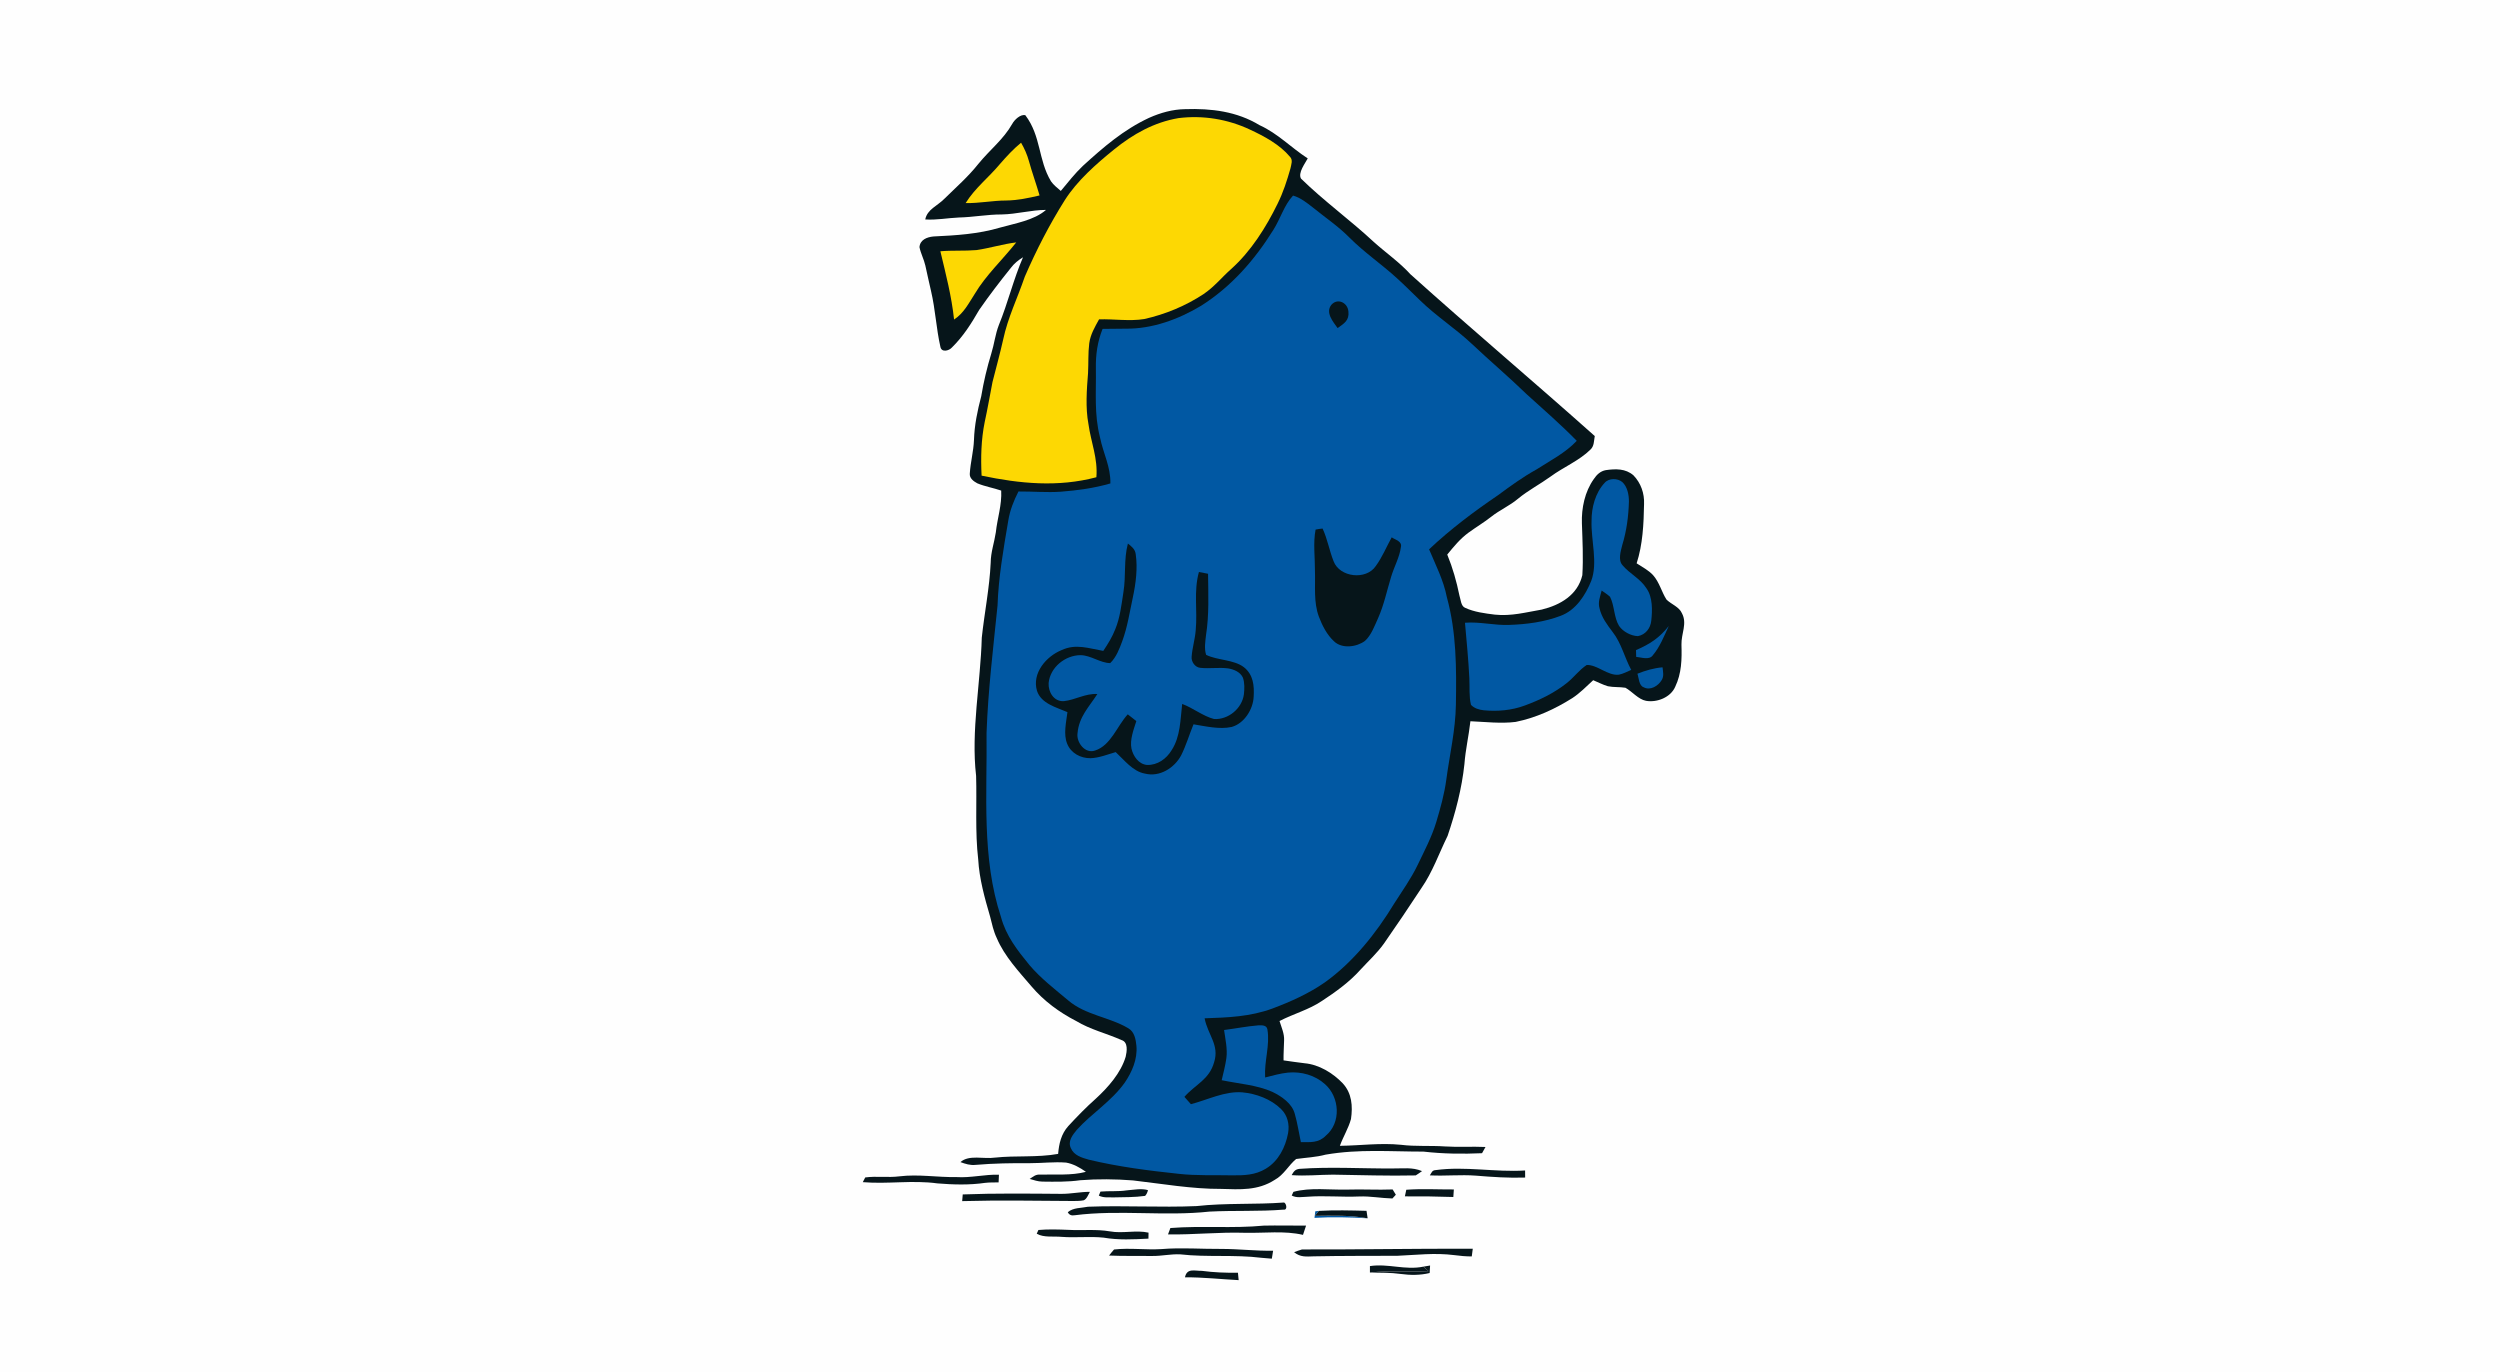 <svg width="1330" height="730" viewBox="0 0 1330 730" fill="none" xmlns="http://www.w3.org/2000/svg">
<rect x="0" y="0" width="1330" height="730" fill="#808080" stroke="none"/>
<g clip-path="url(#clip0_2_118)">
<path d="M0 0H1330V730H0V0Z" fill="#FEFEFE"/>
<path d="M630.517 58.07C644.424 57.614 658.001 59.262 670.082 66.589C679.843 71.026 686.701 78.429 695.714 84.273C694.294 86.948 690.415 91.981 692.127 95.01C704.233 106.876 718.444 117.144 730.829 128.693C737.32 134.537 744.457 139.43 750.364 145.921C782.69 174.989 815.979 203.042 848.419 231.984C847.925 234.519 848.153 237.333 846.1 239.197C840.167 245.079 831.635 248.565 824.942 253.509C819.25 257.629 813.026 260.823 807.587 265.324C803.125 269.101 797.763 271.358 793.212 274.996C789.371 278.013 785.187 280.498 781.258 283.363C776.745 286.672 773.449 290.753 769.937 295.026C772.891 302.251 774.856 309.236 776.428 316.868C777.112 318.883 777.201 322.547 779.508 323.384C784.351 325.627 790.03 326.325 795.278 326.984C803.987 327.897 811.593 325.78 820.213 324.296C830.101 321.875 839.305 316.551 841.802 305.991C842.373 296.838 841.878 287.546 841.574 278.394C841.295 270.318 843.133 261.533 847.9 254.865C849.459 252.52 851.424 250.631 854.289 250.112C859.512 249.364 864.76 249.212 868.994 252.875C872.962 256.97 874.889 262.497 874.635 268.189C874.458 278.66 873.951 289.663 870.693 299.691C873.596 301.592 877.018 303.367 879.389 305.928C882.837 309.769 884.003 315.042 886.602 319.01C889.112 321.469 893.333 322.851 894.766 326.211C897.745 331.725 894.373 337.011 894.538 343.02C894.779 350.766 894.626 358.207 891.216 365.357C888.795 371.023 881.481 373.876 875.675 372.836C871.605 372.075 868.297 367.867 864.735 365.889C861.692 365.395 858.434 365.699 855.392 365.078C852.704 364.292 850.169 362.935 847.583 361.871C843.894 365.23 840.522 368.767 836.414 371.429C827.097 377.286 817.158 381.849 806.332 384.055C798.587 385.044 789.979 384.03 782.259 383.7C781.41 391.331 779.648 398.798 779.077 406.468C777.683 419.575 774.349 432.227 770.127 444.676C765.45 454.196 762.179 463.83 756.195 472.463C749.68 482.415 743.037 492.252 736.242 502C732.49 507.236 727.939 511.305 723.629 516.021C717.835 522.486 710.534 527.734 703.308 532.475C696.183 537.267 688.311 539.245 680.705 543.187C681.744 546.534 683.316 549.944 683.139 553.443C683.063 557.005 682.784 560.555 682.847 564.117C686.549 564.636 690.251 565.22 693.978 565.638C701.66 566.31 709.025 570.797 714.286 576.274C719.23 581.585 719.724 588.456 718.723 595.34C717.379 600.258 714.552 604.759 712.815 609.576C723.692 609.449 734.366 607.928 745.331 609.031C753.09 610.007 760.924 609.36 768.733 609.905C775.921 610.374 783.096 609.855 790.283 610.197C789.7 611.325 789.092 612.428 788.445 613.506C778.139 613.987 767.579 613.835 757.298 612.656C739.449 612.656 722.995 611.211 705.247 614.266C700.075 615.661 694.814 615.838 689.553 616.586C685.408 619.996 683.088 625.004 678.106 627.716C669.169 633.472 659.712 632.8 649.558 632.496C634.156 632.572 618.081 629.757 602.742 627.983C593.476 627.26 584.031 627.146 574.765 627.881C568.021 628.832 561.302 628.705 554.507 628.616C552.136 628.578 550.032 627.83 547.788 627.184C549.664 626.005 550.958 624.674 553.328 624.902C561.631 624.636 569.897 625.485 577.706 623.419C574.625 621.213 570.936 619.147 567.171 618.5C560.731 617.993 554.545 618.817 548.156 618.805C538.446 618.754 528.672 618.881 518.987 619.717C516.109 620.034 513.637 619.198 510.962 618.247C515.437 614.178 523.423 616.713 529.153 615.864C540.448 614.647 551.743 615.889 562.924 613.873C563.394 608.372 564.56 603.288 568.337 599.067C573.015 593.996 577.807 589.065 582.967 584.488C589.47 578.518 596.315 570.785 598.863 562.177C599.51 559.376 600.27 554.444 596.696 553.329C588.532 549.69 580.216 547.814 572.457 543.149C563.508 538.522 555.432 532.602 548.879 524.907C542.046 516.896 534.376 508.757 530.294 499.085C528.52 495.408 527.734 491.529 526.732 487.599C523.854 477.749 520.977 467.494 520.406 457.2C518.695 442.584 519.722 427.296 519.291 412.793C516.515 389.012 521.674 363.189 522.308 339.23C523.74 325.894 526.428 312.786 527.049 299.348C527.087 293.771 528.951 288.687 529.775 283.249C530.586 275.681 533.045 268.696 532.64 260.988C528.469 259.556 524.019 258.833 519.95 257.135C517.96 256.07 515.64 254.409 515.931 251.848C516.312 245.916 517.922 240.084 518.15 234.126C518.403 226.165 520.001 218.47 522.016 210.801C523.309 203.093 525.084 195.538 527.379 188.058C528.963 183 529.458 177.879 531.384 172.922C536.24 161.069 539.143 148.634 544.252 136.857C541.716 138.403 539.586 140.14 537.774 142.511C531.93 149.787 526.225 157.203 520.913 164.885C516.73 172.149 512.458 178.944 506.424 184.864C504.839 186.677 500.833 187.678 500.276 184.446C498.082 174.786 497.613 164.657 495.344 154.972C494.229 150.434 493.354 145.845 492.289 141.294C491.529 137.934 489.83 134.828 489.158 131.469C489.5 127.539 493.1 126.157 496.536 125.803C508.554 125.232 520.419 124.535 532.018 121.087C539.954 118.83 550.159 117.22 556.485 111.668C548.6 111.681 540.867 113.95 532.931 114.089C525.249 114.064 517.757 115.547 510.1 115.712C504.091 115.978 498.26 117.144 492.226 116.751C493.329 111.313 498.602 109.614 502.329 105.824C508.541 99.714 515.082 94.022 520.47 87.202C526.707 79.545 533.806 74.208 538.496 65.93C539.65 63.762 542.895 60.631 545.481 61.29C553.962 72.522 552.225 84.97 559.121 96.443C560.465 98.421 562.557 100.005 564.344 101.577C568.16 97.039 571.748 92.374 576.058 88.279C587.036 78.277 597.722 69.023 611.325 62.685C617.422 59.972 623.811 58.172 630.517 58.07Z" fill="#06151A"/>
<path d="M626.968 62.837C639.949 61.214 653.209 63.382 665.037 68.972C672.541 72.446 680.832 76.921 686.207 83.348C687.994 85.072 686.917 87.531 686.524 89.61C684.724 95.974 682.645 102.389 679.704 108.321C673.53 120.96 665.518 133.688 654.958 143.132C649.862 147.657 646.034 152.563 640.355 156.404C630.784 162.743 619.932 167.218 608.751 169.728C600.917 171.008 592.639 169.639 584.703 169.893C582.422 174.051 580.152 177.816 579.481 182.62C578.821 187.868 579.126 193.269 578.834 198.568C578.137 207.378 577.414 216.911 579.062 225.645C580.406 235.368 584.12 243.862 583.271 253.889C562.836 259.302 542.629 257.325 522.207 253.04C521.738 243.469 521.953 233.936 523.867 224.504C525.414 217.443 526.631 210.319 528.013 203.22C529.927 195.703 531.98 188.236 533.679 180.668C536.189 168.84 541.26 158.712 545.177 147.226C551.237 133.193 558.323 119.439 566.461 106.496C573.117 96.05 583.081 87.316 592.639 79.558C602.755 71.343 613.987 65.03 626.968 62.837Z" fill="#FDD803"/>
<path d="M543.212 75.919C545.012 79.025 546.444 82.245 547.395 85.718C549.094 91.867 551.274 97.85 553.049 103.973C547.218 105.355 541.31 106.597 535.289 106.673C528.05 106.673 520.977 108.207 513.726 108.03C518.746 99.967 525.997 94.44 531.993 87.227C535.492 83.196 539.067 79.317 543.212 75.919Z" fill="#FDD803"/>
<path d="M687.905 104.049C691.81 105.127 695.308 107.928 698.452 110.387C705.019 115.724 711.953 120.364 717.924 126.411C725.796 134.309 734.949 140.495 743.163 148C747.398 151.815 751.365 155.885 755.485 159.814C764.106 168.232 774.272 174.71 783.057 182.975C792.629 192.014 802.681 200.494 812.125 209.672C821.139 217.874 830.317 225.785 838.836 234.519C832.966 240.819 824.625 245.117 817.399 249.757C810.135 253.762 803.543 258.592 796.888 263.486C784.097 272.182 771.534 281.601 760.277 292.237C763.801 300.679 767.947 308.615 769.722 317.692C774.868 336.403 774.856 355.532 774.539 374.814C774.323 388.479 771.255 401.207 769.455 414.632C768.416 422.428 766.337 429.844 764.093 437.348C761.722 445.233 757.678 452.878 754.116 460.306C750.617 467.557 745.99 473.959 741.693 480.716C732.135 496.473 719.952 511.774 704.879 522.587C696.335 528.545 686.599 532.919 676.876 536.557C664.998 540.918 653.285 541.311 640.849 541.742C642.56 550.553 648.81 555.928 645.932 565.042C643.346 574.398 636.044 576.794 630.099 583.525C631.252 584.818 632.406 586.124 633.56 587.429C642.624 585.059 651.573 580.394 660.929 581.129C668.319 581.814 676.166 584.717 681.516 590.003C684.964 593.337 686.092 598.167 685.268 602.806C683.874 610.311 680.147 617.727 673.416 621.746C667.838 625.156 661.867 625.333 655.541 625.282C646.084 625.067 636.399 625.536 627.044 624.471C610.893 622.76 595.035 620.732 579.201 616.941C575.449 615.876 571.342 614.71 569.668 610.768C567.957 607.053 570.632 603.783 572.876 601.057C580.456 592.576 591.346 585.883 598.394 575.919C602.261 570.24 605.189 563.458 604.58 556.435C604.238 553.012 603.579 548.968 600.321 547.079C590.205 541.02 577.49 540.081 568.287 532.209C561.238 526.289 553.619 520.458 547.674 513.422C541.222 505.524 535.225 497.931 532.525 487.866C522.118 456.288 525.223 422.681 524.843 389.975C525.629 367.423 528.418 344.579 530.687 322.192C531.207 307.031 533.818 292.224 536.392 277.037C537.266 271.51 539.282 266.439 541.817 261.47C549.347 261.407 556.915 262.104 564.395 261.584C573.307 260.887 582.13 259.695 590.725 257.185C590.902 248.223 586.947 241.365 585.197 232.668C582.028 220.258 583.22 208.76 583.004 195.981C582.878 188.591 583.841 181.872 586.567 174.976C590.674 174.9 594.768 174.875 598.863 174.849C612.884 175.052 627.056 169.855 638.947 162.692C655.047 152.513 667.407 138.378 677.409 122.329C681.11 116.523 683.202 109.031 687.905 104.049Z" fill="#0158A3"/>
<path d="M540.639 128.959C533.464 138.061 524.387 146.491 518.543 156.392C515.247 161.488 512.8 166.546 507.565 169.994C506.246 157.583 503.166 145.794 500.276 133.675C506.677 133.117 513.13 133.586 519.532 133.041C526.631 132.001 533.502 129.821 540.639 128.959Z" fill="#FDD803"/>
<path d="M717.354 165.684C717.899 170.501 715.034 172.086 711.599 174.545C709.215 171.173 705.007 166.343 708.264 162.185C711.599 158.357 716.974 161.019 717.354 165.684Z" fill="#06151A"/>
<path d="M863.074 256.463C865.787 258.985 866.598 263.232 866.585 266.794C866.383 274.654 865.343 282.45 863.036 289.98C862.275 293.111 860.703 297.941 863.137 300.654C867.016 305.307 872.531 307.665 875.954 313.052C879.288 317.781 879.072 324.74 878.476 330.242C878.058 334.248 875.434 337.658 871.365 338.418C867.714 338.33 863.391 336.035 861.337 332.98C858.561 328.454 858.929 322.116 856.533 317.489C855.176 316.247 853.592 315.22 852.083 314.168C851.285 317.413 849.992 320.303 850.955 323.663C852.134 328.619 854.974 332.283 857.953 336.263C862.516 342.082 864.24 349.714 867.803 356.382C865.698 357.332 863.505 358.461 861.249 358.93C855.341 359.627 849.763 353.555 844.135 353.77C840.142 356.369 837.213 360.514 833.423 363.468C826.856 368.678 819.035 372.456 811.2 375.333C804.203 377.932 796.736 378.566 789.333 377.869C786.81 377.565 784.376 376.88 782.563 374.991C781.448 370.453 781.942 365.42 781.689 360.768C781.194 350.943 780.244 341.093 779.369 331.294C787.343 330.673 794.999 332.79 802.973 332.448C812.164 332.143 821.735 330.901 830.355 327.58C838.38 324.563 843.438 316.678 846.518 309.072C850.182 299.513 846.341 287.242 846.708 277.151C846.645 270.052 848.724 262.142 853.668 256.868C855.912 254.282 860.577 254.333 863.074 256.463Z" fill="#0158A3"/>
<path d="M699.898 281.74C701.115 281.487 702.357 281.309 703.612 281.183C706.224 286.773 707.187 292.871 709.456 298.55C712.689 307.208 726.811 308.755 731.907 301.136C735.342 296.484 737.586 290.906 740.388 285.86C742.327 287.217 746.016 287.952 745.281 291.033C744.596 296.395 741.655 301.567 740.109 306.752C737.827 314.206 736.306 321.761 733.111 328.936C731.26 332.955 729.498 337.988 726.139 340.979C721.753 344.25 713.944 345.289 709.71 341.182C705.932 337.747 703.409 332.765 701.635 328.049C698.757 320.265 699.834 311.975 699.556 303.785C699.606 296.572 698.516 288.814 699.898 281.74Z" fill="#06151A"/>
<path d="M600.042 289.156C602.058 290.804 603.896 292.123 604.213 294.912C605.29 302.353 604.251 310.403 602.691 317.73C600.955 325.716 599.864 333.398 597.038 341.119C595.567 345.124 593.792 349.777 590.623 352.769C585.349 352.718 580.304 348.611 574.878 348.547C566.676 348.56 558.665 355.038 557.866 363.392C557.613 368.171 560.655 373.33 565.967 373.014C572.153 372.329 577.325 368.856 583.803 369.21C579.277 376.221 574.029 381.253 573.243 390.077C572.546 394.97 577.287 401.219 582.637 399.255C590.991 396.542 594.249 386.286 599.966 380.024C601.487 381.215 603.008 382.42 604.53 383.611C603.122 388.086 600.98 393.575 601.943 398.266C602.869 402.322 605.797 406.594 610.285 406.962C615.85 407.063 620.477 403.742 623.291 399.128C628.032 391.889 627.931 382.813 628.92 374.497C634.789 376.664 639.873 380.949 645.881 382.521C653.449 382.977 660.777 376.893 661.753 369.375C662.082 366.498 662.196 363.278 661.22 360.501C659.839 357.497 656.416 356.077 653.323 355.583C648.455 354.936 643.359 355.836 638.503 355.279C635.753 355.025 633.648 351.983 633.952 349.308C634.295 344.592 635.778 340.003 636.12 335.275C637.134 324.449 634.954 314.89 637.819 304.305C639.442 304.622 641.064 304.926 642.687 305.243C642.814 315.993 643.295 327.237 641.609 337.823C641.229 341.157 640.582 345.137 641.66 348.382C647.694 351.361 656.403 350.842 661.765 354.962C666.735 358.892 667.318 364.71 666.95 370.63C666.684 377.349 661.918 384.917 655.224 386.743C648.848 388.162 641.33 386.375 634.941 385.335C632.697 390.786 631.024 396.567 628.375 401.841C624.787 408.585 616.877 413.541 609.106 411.551C602.729 410.461 598.09 404.313 593.551 400.117C589.267 401.359 584.652 403.222 580.177 403.362C574.929 403.451 569.694 400.674 567.729 395.642C565.65 390.634 567.234 384.08 567.881 378.858C561.961 376.259 553.911 374.408 551.667 367.486C548.916 358.118 556.573 349.168 564.813 345.834C572.432 342.323 579.214 344.947 586.947 346.278C589.393 342.614 591.701 338.913 593.311 334.78C595.884 328.581 596.619 321.698 597.659 315.055C599.104 306.156 597.747 297.929 600.042 289.156Z" fill="#06151A"/>
<path d="M887.807 332.993C885.373 338.203 883.091 344.148 879.338 348.56C877.399 351.374 873.254 349.675 870.452 349.46C870.414 348.256 870.389 347.051 870.351 345.86C877.703 342.69 882.837 339.356 887.807 332.993Z" fill="#0158A3"/>
<path d="M884.46 355.013C884.739 357.282 885.334 359.804 883.991 361.858C882.178 364.888 877.957 367.55 874.47 365.636C871.859 364.786 871.897 360.641 871.098 358.423C875.421 356.699 879.82 355.418 884.46 355.013Z" fill="#0158A3"/>
<path d="M674.265 547.662C675.698 556.232 672.516 564.32 673.048 573.219C677.029 572.217 681.162 571.026 685.256 570.62C692.304 569.961 699.606 572.002 704.905 576.781C712.701 583.652 713.64 597.241 705.324 604.188C701.47 608.156 697.122 607.586 692.064 607.624C690.973 602.629 690.263 597.508 688.831 592.589C687.373 587.024 681.808 583.259 676.902 580.876C668.713 577.199 658.724 576.515 649.938 574.664C650.839 570.785 651.891 566.868 652.436 562.925C653.082 558.108 651.891 552.771 651.206 547.967C657.24 547.193 663.262 545.989 669.321 545.495C671.21 545.431 673.872 545.241 674.265 547.662Z" fill="#0158A3"/>
<path d="M691.379 621.822C707.643 620.643 724.643 621.72 740.844 621.619C746.346 621.708 751.277 620.833 756.525 623.026C755.435 623.837 754.32 624.598 753.166 625.321C738.6 625.663 723.73 625.118 709.152 624.915C701.774 624.94 694.536 625.739 687.145 625.169C688.311 623.216 688.945 622.101 691.379 621.822Z" fill="#06151A"/>
<path d="M763.852 622.481C779.546 620.351 795.443 623.698 811.352 622.696C811.352 623.951 811.365 625.206 811.378 626.461C802.719 626.766 793.833 626.157 785.225 625.447C777.023 624.813 768.859 625.726 760.67 625.295C761.672 623.85 761.798 622.557 763.852 622.481Z" fill="#06151A"/>
<path d="M460.306 626.398C466.277 625.587 472.412 626.588 478.434 625.815C488.676 624.573 498.501 626.373 508.858 626.208C516.489 626.702 523.829 624.725 531.435 624.94C531.372 626.297 531.321 627.666 531.258 629.035C528.9 629.073 526.453 629.01 524.108 629.276C515.78 630.505 507.096 630.252 498.729 629.567C485.406 627.729 472.374 630.024 459 628.908C459.418 628.059 459.849 627.222 460.306 626.398Z" fill="#06151A"/>
<path d="M611.198 632.255C611.477 633.484 611.73 634.701 611.971 635.931C603.288 638.238 592.563 640.114 583.892 637.085C583.689 635.982 583.486 634.866 583.309 633.751C592.5 633.003 601.969 631.558 611.198 632.255Z" fill="#FEFEFE"/>
<path d="M719.293 631.9C727.939 631.951 735.963 630.81 744.368 633.611L742.593 635.602C742.023 634.664 741.452 633.725 740.882 632.787C732.832 633.117 724.808 632.597 716.758 632.863C707.542 633.104 697.02 631.596 688.096 634.068L687.195 636.033C689.883 637.414 692.431 636.755 695.334 636.679C704.575 635.944 713.817 636.945 723.096 636.527C729.054 636.286 734.848 637.452 740.755 637.592C736.407 638.314 732.16 638.378 727.774 637.947C717.861 637.034 707.884 637.059 697.958 637.883C694.079 638.2 690.327 638.378 686.574 637.136C686.41 635.957 686.27 634.778 686.131 633.599C697.324 630.86 707.96 632.039 719.293 631.9Z" fill="#FEFEFE"/>
<path d="M773.449 632.787C773.36 634.131 773.271 635.462 773.17 636.806C764.549 636.502 756.031 636.4 747.398 636.463C747.639 635.285 747.879 634.118 748.146 632.952C756.525 632.318 765.044 632.838 773.449 632.787Z" fill="#06151A"/>
<path d="M579.835 634.055C578.948 635.5 578.213 637.871 576.552 638.555C574.777 638.936 572.889 638.898 571.076 638.936C551.338 638.822 531.613 638.441 511.875 638.999C511.976 637.807 512.078 636.616 512.179 635.437C529.661 634.765 547.205 634.993 564.699 635.133C569.783 635.158 574.752 634.042 579.835 634.055Z" fill="#06151A"/>
<path d="M610.716 633.142C610.462 634.346 609.968 635.373 609.207 636.21C603.756 636.983 598.141 636.882 592.639 637.009C589.761 636.894 587.213 637.363 584.564 636.07L585.438 633.928C590.116 633.51 594.781 633.979 599.446 633.269C603.085 633.003 607.179 632.103 610.716 633.142Z" fill="#06151A"/>
<path d="M716.758 632.863C724.808 632.597 732.832 633.117 740.882 632.787C741.452 633.725 742.023 634.663 742.593 635.601L740.755 637.592C734.848 637.452 729.054 636.286 723.096 636.527C713.817 636.945 704.576 635.944 695.334 636.679C692.431 636.755 689.883 637.414 687.196 636.032L688.096 634.067C697.02 631.596 707.542 633.104 716.758 632.863Z" fill="#06151A"/>
<path d="M685.066 638.581C685.167 640.292 685.268 641.991 685.37 643.702C680.578 644.818 676.04 645.236 671.121 645.096C661.778 644.881 652.562 646.06 643.232 646.149C627.602 646.339 611.958 646.339 596.328 646.199C586.541 646.035 576.882 647.366 567.095 647.454C567.044 646.047 567.006 644.64 566.956 643.22C570.923 642.536 574.828 642.13 578.846 641.978C575.081 642.739 570.987 642.396 568.058 644.894C568.756 646.301 569.985 646.833 571.735 646.516C595.288 643.487 619.729 647.15 643.372 644.577C656.441 643.892 669.879 644.577 682.885 643.525C685.04 643.867 684.444 640.355 683.164 639.734C667.635 640.9 652.106 639.912 636.602 641.636C642.991 640.102 649.317 639.151 655.909 639.417C665.657 639.76 675.355 639.316 685.066 638.581Z" fill="#FEFEFE"/>
<path d="M683.164 639.734C684.445 640.355 685.04 643.867 682.885 643.525C669.879 644.577 656.441 643.892 643.372 644.577C619.729 647.15 595.288 643.486 571.735 646.516C569.985 646.833 568.756 646.301 568.059 644.894C570.987 642.396 575.082 642.739 578.847 641.978C598.077 641.243 617.397 642.472 636.602 641.636C652.106 639.912 667.635 640.9 683.164 639.734Z" fill="#06151A"/>
<path d="M699.746 644.399L701.647 644.196C700.925 645.058 700.215 645.933 699.505 646.82C708.962 646.732 718.216 646.402 727.584 648.139C718.102 647.619 708.797 647.328 699.302 647.911C699.441 646.732 699.581 645.566 699.746 644.399Z" fill="#0158A3"/>
<path d="M701.647 644.196C710.065 643.702 718.558 643.943 726.988 644.158C727.191 645.477 727.381 646.808 727.584 648.139C718.216 646.402 708.962 646.732 699.505 646.82C700.215 645.933 700.925 645.058 701.647 644.196Z" fill="#06151A"/>
<path d="M672.376 652.031C679.856 651.866 687.348 652.069 694.827 652.031C694.307 653.679 693.762 655.314 693.192 656.949C683.266 654.629 672.668 656.087 662.248 655.846C648.582 655.403 635.043 656.924 621.377 656.708C621.783 655.58 622.214 654.439 622.645 653.311C639.15 652.005 655.884 653.615 672.376 652.031Z" fill="#06151A"/>
<path d="M550.603 653.742C570.962 652.385 591.156 654.718 611.528 653.742C611.553 655.783 611.591 657.836 611.616 659.877C604.061 660.537 596.772 660.397 589.242 659.611C576.4 658.28 563.609 659.446 550.742 658.508C550.692 656.924 550.641 655.326 550.603 653.742Z" fill="#FEFEFE"/>
<path d="M552.441 654.35C557.739 653.894 563.14 654.071 568.439 654.287C575.867 654.705 583.068 653.818 590.458 655.086C597.215 656.341 604.441 654.274 611.02 655.77L610.969 658.952C603.097 659.358 594.984 659.801 587.162 658.432C579.746 657.646 572.292 658.584 564.839 658.014C560.554 657.583 555.28 658.521 551.541 656.341L552.441 654.35Z" fill="#06151A"/>
<path d="M633.078 662.426C638.821 662.185 644.297 663.313 649.888 664.429C639.176 664.518 628.553 663.63 617.879 664.518C609.512 665.025 600.968 663.795 592.664 664.733C591.752 665.773 590.864 666.837 590.028 667.953C597.621 668.283 605.253 668.092 612.859 668.181C617.942 668.27 622.873 667.053 627.931 667.319C642.206 668.942 656.784 667.37 671.033 669.145C658.381 668.904 645.742 669.271 633.091 668.98C618.69 668.638 604.365 669.639 590.002 668.828C589.939 667.484 589.863 666.14 589.8 664.796C595.339 663.465 600.803 663.237 606.47 663.529C615.407 663.947 624.179 662.743 633.078 662.426Z" fill="#FEFEFE"/>
<path d="M783.514 664.327C783.336 665.696 783.159 667.053 782.982 668.422C779.863 668.422 776.783 668.143 773.689 667.725C763.294 666.394 753.559 667.649 743.392 668.08C728.573 668.156 713.766 668.067 698.947 668.371C694.916 668.498 691.797 668.904 688.45 666.165C689.832 665.62 691.239 665.139 692.672 664.708C722.995 664.796 753.115 664.213 783.514 664.327Z" fill="#06151A"/>
<path d="M592.664 664.733C600.967 663.795 609.512 665.024 617.878 664.517C628.552 663.63 639.175 664.517 649.887 664.429C659.053 664.429 668.129 665.557 677.295 665.379C677.066 666.786 676.851 668.206 676.61 669.613C674.747 669.474 672.883 669.322 671.032 669.144C656.784 667.37 642.205 668.942 627.931 667.319C622.873 667.053 617.942 668.27 612.858 668.181C605.252 668.092 597.621 668.282 590.027 667.953C590.864 666.837 591.751 665.772 592.664 664.733Z" fill="#06151A"/>
<path d="M760.81 673.252C760.721 674.583 760.645 675.914 760.569 677.245C755.486 678.487 750.288 678.437 745.116 677.739C739.652 676.953 734.29 677.131 728.801 676.979C739.221 675.863 749.553 676.712 759.998 676.256C759.073 675.457 758.148 674.659 757.222 673.86C758.414 673.657 759.605 673.455 760.81 673.252Z" fill="#06151A"/>
<path d="M728.801 673.556C738.588 672.098 747.537 675.838 757.222 673.86C758.148 674.659 759.073 675.458 759.999 676.256C749.553 676.713 739.221 675.863 728.801 676.979C728.788 675.838 728.788 674.697 728.801 673.556Z" fill="#06151A"/>
<path d="M639.366 676.091C645.844 676.941 652.068 677.194 658.584 677.08C658.711 678.399 658.837 679.717 658.964 681.035C649.419 680.541 639.987 679.476 630.403 679.527C631.455 674.481 635.512 676.167 639.366 676.091Z" fill="#06151A"/>
</g>
<defs>
<clipPath id="clip0_2_118">
<rect width="1330" height="730" fill="white"/>
</clipPath>
</defs>
</svg>
